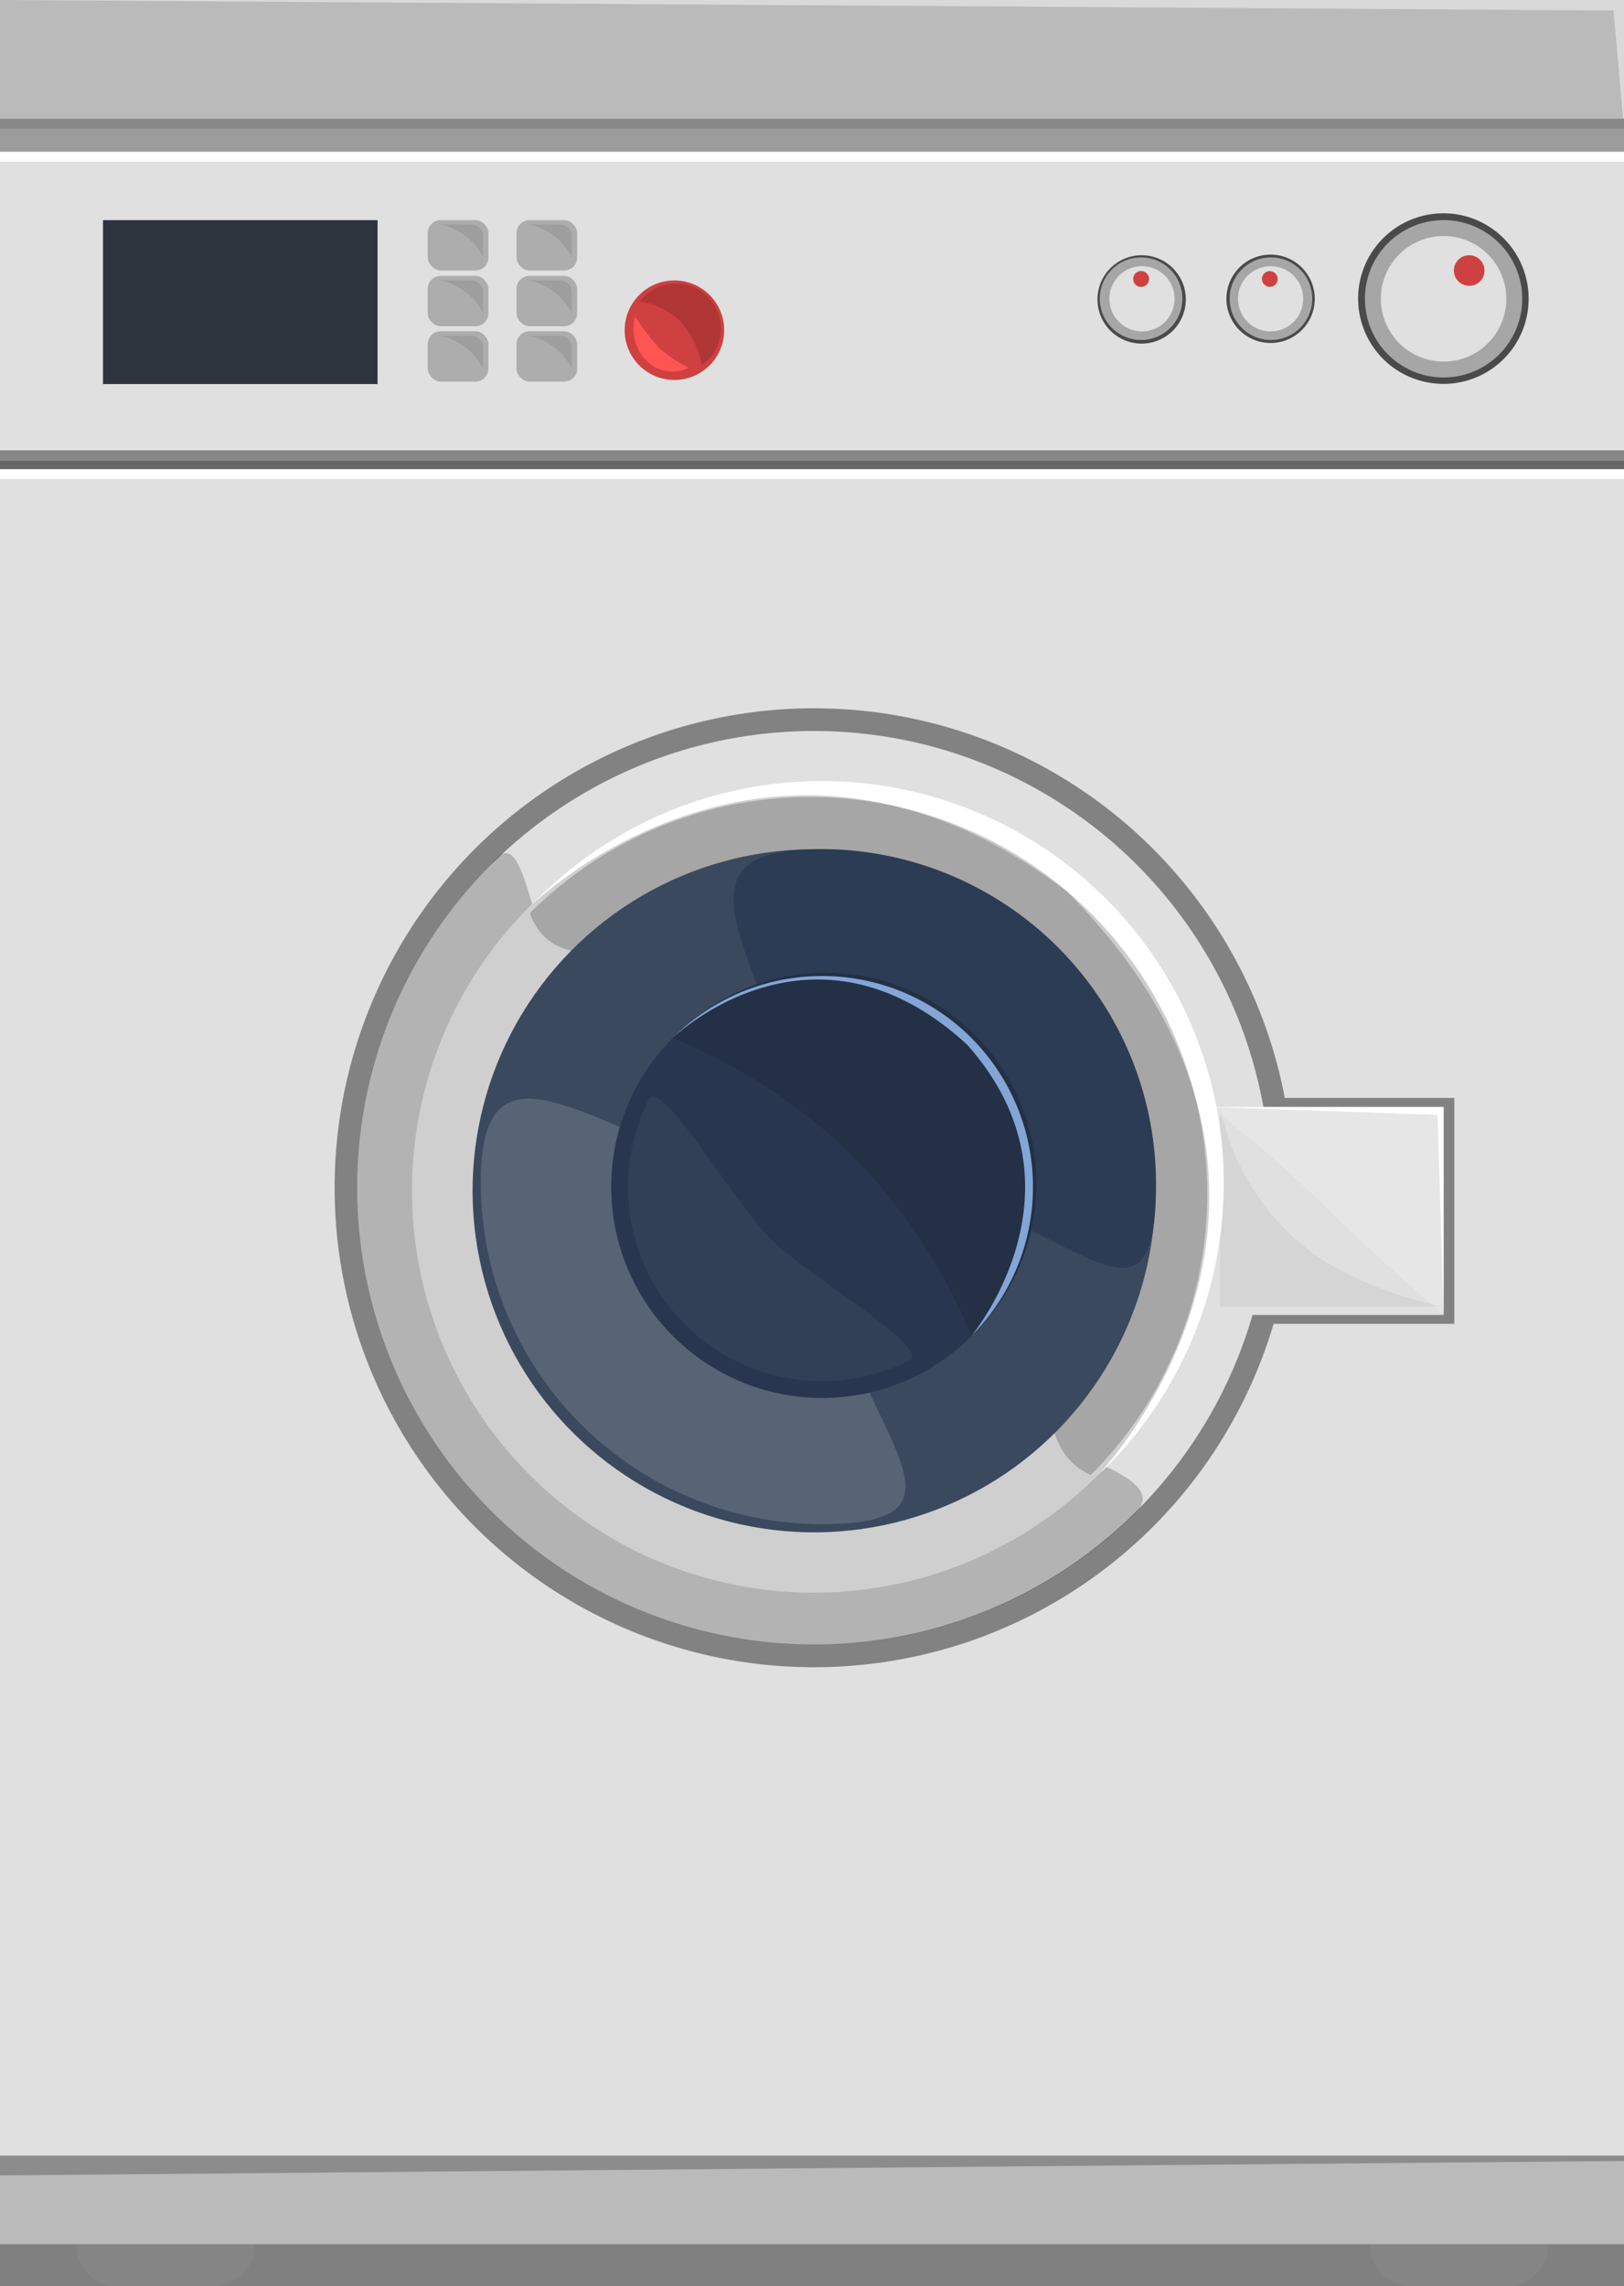 <svg xmlns="http://www.w3.org/2000/svg" viewBox="0 0 78.67 110.71"><rect x="0" y="0" width="78.67" height="110.71" fill="#808080" stroke="none"/><defs><style>.cls-1{fill:#e0e0e0;}.cls-2{fill:#9c9c9c;}.cls-3{fill:#bababa;}.cls-4{fill:#d9d9d9;}.cls-5{fill:#858585;}.cls-6{fill:#8c8c8c;}.cls-7{fill:#666;}.cls-17,.cls-21,.cls-24,.cls-8{fill:#fff;}.cls-9{fill:#878787;}.cls-10{fill:#4a4a4a;}.cls-11{fill:#a6a6a6;}.cls-12{fill:#cf4040;}.cls-13{fill:#828282;}.cls-14{fill:#030303;}.cls-14,.cls-17,.cls-18{opacity:0.2;}.cls-15{fill:#cfcfcf;}.cls-16,.cls-24{opacity:0.05;}.cls-19{fill:#3a495e;}.cls-20{fill:#2c3c54;}.cls-21{opacity:0.15;}.cls-22{fill:#28374f;}.cls-23{fill:#233045;}.cls-25{fill:#84a6d6;}.cls-26{fill:#2d343d;}.cls-27{fill:#adadad;}.cls-28{fill:#9e9e9e;}.cls-29{fill:#b03636;}.cls-30{fill:#ff5454;}</style></defs><g id="Capa_2" data-name="Capa 2"><g id="Layer_1" data-name="Layer 1"><rect class="cls-1" y="7.35" width="78.67" height="97.05"/><rect class="cls-2" y="6.23" width="78.67" height="1.12"/><rect class="cls-3" width="78.67" height="6.23"/><polygon class="cls-4" points="78.67 0 0 0 78.16 0.51 78.67 6.23 78.67 0"/><rect class="cls-3" y="104.4" width="78.67" height="4.28"/><path class="cls-5" d="M10.31,110.71H5.68a2,2,0,0,1-2-2v0h8.66v0A2,2,0,0,1,10.31,110.71Z"/><path class="cls-5" d="M73,110.71H68.36a2,2,0,0,1-2-2v0H75v0A2,2,0,0,1,73,110.71Z"/><polygon class="cls-6" points="0 105.35 0 104.4 78.67 104.4 78.67 104.65 0 105.35"/><rect class="cls-7" y="22.29" width="78.67" height="0.43"/><rect class="cls-8" y="7.35" width="78.67" height="0.48"/><rect class="cls-8" y="22.72" width="78.67" height="0.48"/><rect class="cls-9" y="21.81" width="78.67" height="0.48"/><rect class="cls-9" y="5.75" width="78.67" height="0.48"/><path class="cls-10" d="M69.93,18.59a4.13,4.13,0,1,1,4.12-4.12A4.12,4.12,0,0,1,69.93,18.59Z"/><path class="cls-11" d="M69.93,18.28a3.81,3.81,0,1,1,3.81-3.81A3.81,3.81,0,0,1,69.93,18.28Z"/><circle class="cls-1" cx="69.93" cy="14.47" r="3.04"/><path class="cls-12" d="M71.17,13.84a.74.74,0,1,1,.74-.73A.73.73,0,0,1,71.17,13.84Z"/><circle class="cls-10" cx="61.55" cy="14.47" r="2.14"/><path class="cls-11" d="M63,15.86a2,2,0,1,1,0-2.79A2,2,0,0,1,63,15.86Z"/><circle class="cls-1" cx="61.55" cy="14.47" r="1.58"/><path class="cls-12" d="M61.78,13.78a.38.38,0,1,1,0-.54A.38.38,0,0,1,61.78,13.78Z"/><path class="cls-10" d="M56.83,16a2.14,2.14,0,1,1,0-3A2.14,2.14,0,0,1,56.83,16Z"/><path class="cls-11" d="M56.71,15.86a2,2,0,1,1,0-2.79A2,2,0,0,1,56.71,15.86Z"/><circle class="cls-1" cx="55.32" cy="14.47" r="1.58"/><path class="cls-12" d="M55.55,13.78a.39.39,0,0,1-.55,0,.4.4,0,0,1,0-.54.39.39,0,0,1,.55,0A.38.38,0,0,1,55.55,13.78Z"/><circle class="cls-13" cx="39.43" cy="57.52" r="23.22"/><rect class="cls-13" x="61.31" y="53.17" width="9.14" height="10.94"/><circle class="cls-1" cx="39.43" cy="57.52" r="22.12"/><path class="cls-14" d="M34,60.55c8.64,8.64,23.45,9.85,21.11,12.61A22.12,22.12,0,0,1,23.79,41.88C26.29,38.38,25.32,51.91,34,60.55Z"/><circle class="cls-15" cx="39.43" cy="57.66" r="19.47" transform="translate(-25.45 83.55) rotate(-77.39)"/><rect class="cls-1" x="58.66" y="53.61" width="11.27" height="10.07"/><path class="cls-16" d="M69.93,63.28H59.1V53.61a11.81,11.81,0,0,0,3.23,6C65.1,62.43,69.93,63.28,69.93,63.28Z"/><path class="cls-17" d="M69.93,63.68S66.19,60.44,64,58.24a62.67,62.67,0,0,0-5.36-4.63H69.93Z"/><polygon class="cls-8" points="69.93 63.67 69.64 53.99 58.66 53.61 69.93 53.61 69.93 63.67"/><path class="cls-8" d="M53.2,71.43s13.06-13.62-1.51-28.25c-14.28-10.89-26,.71-26,.71A19.47,19.47,0,1,1,53.2,71.43Z"/><path class="cls-18" d="M52.84,71.43c-6-2.72,4-17.46-3.49-25s-21.44,4.08-23.68-2.21A19.22,19.22,0,1,1,52.84,71.43Z"/><circle class="cls-19" cx="39.43" cy="57.66" r="16.54" transform="translate(-25.44 83.57) rotate(-77.4)"/><path class="cls-20" d="M39,57.27c0-9-8.25-16.15.71-16.15A16.23,16.23,0,0,1,56,57.35c0,9-4.84.2-13.8.2S39,66.23,39,57.27Z"/><path class="cls-21" d="M40,57.27c1.68-.11-.11-7.35-.11,1.78s9,14.76-.09,14.76A16.54,16.54,0,0,1,23.29,57.27C23.29,48.13,30.9,57.27,40,57.27Z"/><circle class="cls-22" cx="39.83" cy="57.48" r="10.22"/><path class="cls-23" d="M41.32,56a26.89,26.89,0,0,0-8.72-5.72A10.21,10.21,0,1,1,47.05,64.7,27,27,0,0,0,41.32,56Z"/><path class="cls-24" d="M37.33,60c1.91,1.91,7.88,5.3,6.71,5.89A9.4,9.4,0,0,1,31.43,53.26C32,52.09,35.41,58.06,37.33,60Z"/><path class="cls-25" d="M47.05,64.7s6-7.14-.2-14.11c-7.51-6.9-14.25-.33-14.25-.33A10.21,10.21,0,1,1,47.05,64.7Z"/><rect class="cls-26" x="4.99" y="10.66" width="13.3" height="7.94"/><rect class="cls-27" x="20.72" y="10.66" width="2.94" height="2.44" rx="0.63"/><path class="cls-28" d="M21.3,10.87h1.53a.58.58,0,0,1,.57.58v1A3,3,0,0,0,21.3,10.87Z"/><rect class="cls-27" x="25.02" y="10.66" width="2.94" height="2.44" rx="0.63"/><path class="cls-28" d="M25.59,10.87h1.53a.58.58,0,0,1,.58.58v1A3,3,0,0,0,25.59,10.87Z"/><rect class="cls-27" x="20.72" y="16.04" width="2.94" height="2.44" rx="0.63"/><path class="cls-28" d="M21.3,16.26h1.53a.58.58,0,0,1,.57.58v1A3,3,0,0,0,21.3,16.26Z"/><rect class="cls-27" x="25.02" y="16.04" width="2.94" height="2.44" rx="0.63"/><path class="cls-28" d="M25.59,16.26h1.53a.58.58,0,0,1,.58.58v1A3,3,0,0,0,25.59,16.26Z"/><rect class="cls-27" x="20.72" y="13.36" width="2.94" height="2.44" rx="0.63"/><path class="cls-28" d="M21.3,13.58h1.53a.58.58,0,0,1,.57.58v1A3,3,0,0,0,21.3,13.58Z"/><rect class="cls-27" x="25.02" y="13.36" width="2.94" height="2.44" rx="0.63"/><path class="cls-28" d="M25.59,13.58h1.53a.58.58,0,0,1,.58.58v1A3,3,0,0,0,25.59,13.58Z"/><circle class="cls-12" cx="32.67" cy="15.99" r="2.41"/><path class="cls-29" d="M34,17.69A4.47,4.47,0,0,0,33,15.6a3.78,3.78,0,0,0-2-1A2.18,2.18,0,1,1,34,17.69Z"/><path class="cls-30" d="M30.77,15.33a12.21,12.21,0,0,0,1.12,1.48,6.46,6.46,0,0,0,1.47,1,1.8,1.8,0,0,1-2.09-.38A2.22,2.22,0,0,1,30.77,15.33Z"/></g></g></svg>
